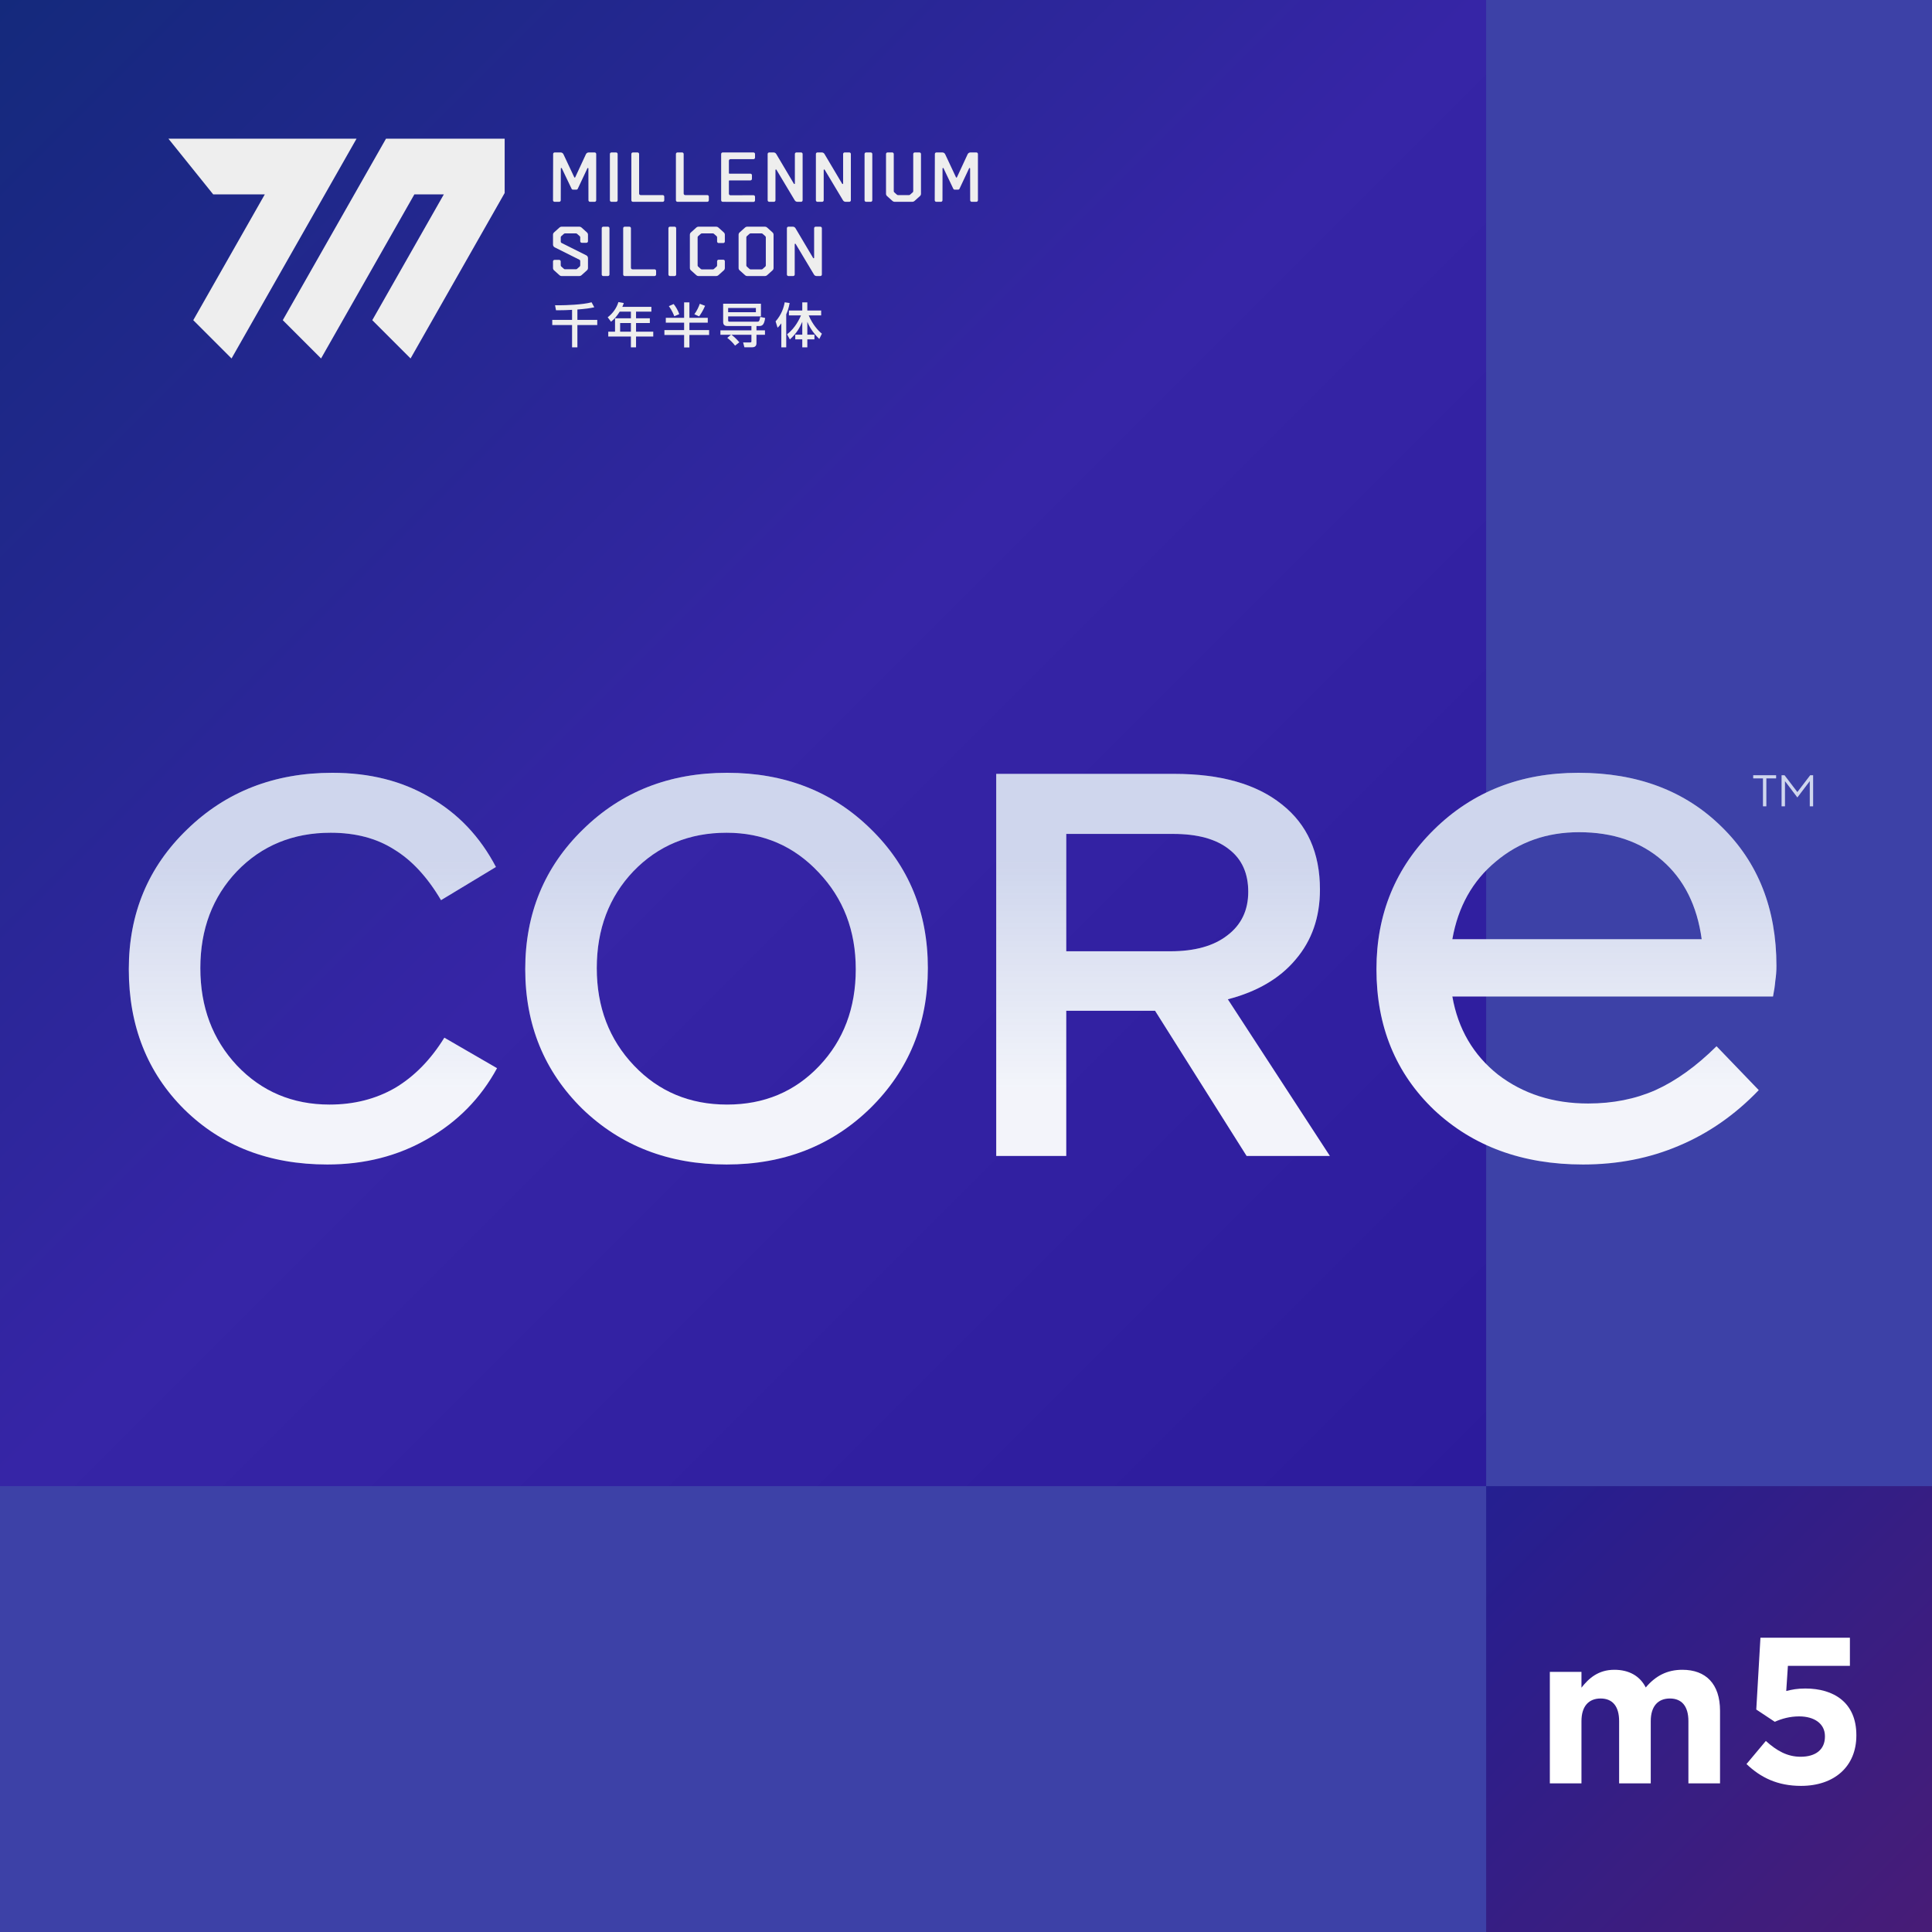<svg width="195" height="195" viewBox="0 0 195 195" fill="none" xmlns="http://www.w3.org/2000/svg">
<rect x="0" y="0" width="195" height="195" fill="#808080" stroke="none"/>
<g clip-path="url(#clip0_588_20)">
<rect width="195" height="195" fill="#3D41A7"/>
<g opacity="0.7">
<rect width="45" height="45" transform="translate(150 150)" fill="url(#paint0_linear_588_20)"/>
</g>
<path d="M156.428 180V168.744H159.62V170.34C160.355 169.395 161.321 168.534 162.938 168.534C164.429 168.534 165.521 169.164 166.109 170.319C167.096 169.143 168.272 168.534 169.805 168.534C172.178 168.534 173.606 169.962 173.606 172.671V180H170.414V173.721C170.414 172.209 169.742 171.432 168.545 171.432C167.348 171.432 166.613 172.209 166.613 173.721V180H163.421V173.721C163.421 172.209 162.749 171.432 161.552 171.432C160.355 171.432 159.62 172.209 159.62 173.721V180H156.428ZM181.779 180.252C179.406 180.252 177.705 179.412 176.277 178.047L178.23 175.716C179.343 176.724 180.414 177.312 181.737 177.312C183.249 177.312 184.194 176.598 184.194 175.275V175.233C184.194 173.973 183.123 173.238 181.59 173.238C180.666 173.238 179.826 173.469 179.133 173.784L177.264 172.545L177.684 165.3H186.714V168.135H180.456L180.288 170.676C180.876 170.529 181.401 170.424 182.22 170.424C185.076 170.424 187.365 171.831 187.365 175.128V175.17C187.365 178.278 185.16 180.252 181.779 180.252Z" fill="white"/>
<rect width="150" height="150" transform="matrix(-1 0 0 -1 150 150)" fill="url(#paint1_linear_588_20)"/>
<path d="M20.221 97.713C20.221 101.638 21.452 104.915 23.915 107.543C26.415 110.172 29.531 111.486 33.263 111.486C35.726 111.486 37.927 110.928 39.868 109.811C41.808 108.659 43.469 106.967 44.849 104.735L50.167 107.813C48.525 110.838 46.193 113.214 43.17 114.942C40.185 116.671 36.808 117.535 33.039 117.535C27.18 117.535 22.366 115.681 18.598 111.972C14.866 108.263 13 103.546 13 97.821C13 92.204 14.959 87.506 18.877 83.725C22.796 79.908 27.684 78 33.543 78C37.312 78 40.595 78.828 43.394 80.484C46.23 82.105 48.45 84.445 50.055 87.506L44.514 90.854C43.133 88.514 41.547 86.803 39.756 85.723C38.002 84.607 35.875 84.049 33.375 84.049C29.568 84.049 26.415 85.345 23.915 87.938C21.452 90.53 20.221 93.789 20.221 97.713Z" fill="white"/>
<path d="M20.221 97.713C20.221 101.638 21.452 104.915 23.915 107.543C26.415 110.172 29.531 111.486 33.263 111.486C35.726 111.486 37.927 110.928 39.868 109.811C41.808 108.659 43.469 106.967 44.849 104.735L50.167 107.813C48.525 110.838 46.193 113.214 43.17 114.942C40.185 116.671 36.808 117.535 33.039 117.535C27.18 117.535 22.366 115.681 18.598 111.972C14.866 108.263 13 103.546 13 97.821C13 92.204 14.959 87.506 18.877 83.725C22.796 79.908 27.684 78 33.543 78C37.312 78 40.595 78.828 43.394 80.484C46.23 82.105 48.45 84.445 50.055 87.506L44.514 90.854C43.133 88.514 41.547 86.803 39.756 85.723C38.002 84.607 35.875 84.049 33.375 84.049C29.568 84.049 26.415 85.345 23.915 87.938C21.452 90.53 20.221 93.789 20.221 97.713Z" fill="url(#paint2_linear_588_20)"/>
<path d="M53.013 97.821C53.013 92.204 54.953 87.506 58.834 83.725C62.715 79.908 67.566 78 73.388 78C79.209 78 84.041 79.89 87.885 83.671C91.729 87.416 93.65 92.096 93.65 97.713C93.65 103.33 91.71 108.047 87.829 111.864C83.948 115.645 79.116 117.535 73.332 117.535C67.51 117.535 62.659 115.663 58.778 111.918C54.935 108.137 53.013 103.438 53.013 97.821ZM60.234 97.713C60.234 101.638 61.484 104.915 63.984 107.543C66.484 110.172 69.619 111.486 73.388 111.486C77.119 111.486 80.216 110.19 82.679 107.597C85.142 105.005 86.374 101.746 86.374 97.821C86.374 93.933 85.124 90.674 82.623 88.046C80.123 85.381 77.026 84.049 73.332 84.049C69.563 84.049 66.428 85.345 63.928 87.938C61.465 90.53 60.234 93.789 60.234 97.713Z" fill="white"/>
<path d="M53.013 97.821C53.013 92.204 54.953 87.506 58.834 83.725C62.715 79.908 67.566 78 73.388 78C79.209 78 84.041 79.89 87.885 83.671C91.729 87.416 93.65 92.096 93.65 97.713C93.65 103.33 91.71 108.047 87.829 111.864C83.948 115.645 79.116 117.535 73.332 117.535C67.51 117.535 62.659 115.663 58.778 111.918C54.935 108.137 53.013 103.438 53.013 97.821ZM60.234 97.713C60.234 101.638 61.484 104.915 63.984 107.543C66.484 110.172 69.619 111.486 73.388 111.486C77.119 111.486 80.216 110.19 82.679 107.597C85.142 105.005 86.374 101.746 86.374 97.821C86.374 93.933 85.124 90.674 82.623 88.046C80.123 85.381 77.026 84.049 73.332 84.049C69.563 84.049 66.428 85.345 63.928 87.938C61.465 90.53 60.234 93.789 60.234 97.713Z" fill="url(#paint3_linear_588_20)"/>
<path d="M123.928 100.86L134.226 116.671H125.821L116.581 102.017H107.619V116.671H100.55V78.109H118.529C123.204 78.109 126.823 79.137 129.383 81.194C131.943 83.213 133.224 86.078 133.224 89.787C133.224 92.579 132.407 94.929 130.775 96.839C129.179 98.749 126.897 100.089 123.928 100.86ZM125.988 90.008C125.988 88.135 125.338 86.702 124.039 85.711C122.741 84.683 120.867 84.168 118.418 84.168H107.619V96.013H118.139C120.588 96.013 122.499 95.48 123.872 94.415C125.283 93.35 125.988 91.881 125.988 90.008Z" fill="white"/>
<path d="M123.928 100.86L134.226 116.671H125.821L116.581 102.017H107.619V116.671H100.55V78.109H118.529C123.204 78.109 126.823 79.137 129.383 81.194C131.943 83.213 133.224 86.078 133.224 89.787C133.224 92.579 132.407 94.929 130.775 96.839C129.179 98.749 126.897 100.089 123.928 100.86ZM125.988 90.008C125.988 88.135 125.338 86.702 124.039 85.711C122.741 84.683 120.867 84.168 118.418 84.168H107.619V96.013H118.139C120.588 96.013 122.499 95.48 123.872 94.415C125.283 93.35 125.988 91.881 125.988 90.008Z" fill="url(#paint4_linear_588_20)"/>
<path d="M160.294 111.378C162.79 111.378 165.055 110.928 167.09 110.028C169.163 109.091 171.217 107.615 173.252 105.599L177.514 110.028C175.134 112.512 172.446 114.384 169.451 115.644C166.495 116.905 163.27 117.535 159.776 117.535C153.671 117.535 148.66 115.699 144.744 112.026C140.866 108.317 138.927 103.582 138.927 97.821C138.927 92.24 140.866 87.542 144.744 83.725C148.622 79.908 153.479 78 159.315 78C165.266 78 170.085 79.818 173.771 83.455C177.457 87.056 179.3 91.736 179.3 97.497C179.3 98.001 179.261 98.506 179.184 99.01C179.146 99.478 179.069 100 178.954 100.576H146.587C147.163 103.852 148.699 106.481 151.194 108.461C153.728 110.406 156.762 111.378 160.294 111.378ZM159.373 83.995C156.109 83.995 153.306 84.985 150.964 86.966C148.622 88.91 147.163 91.52 146.587 94.797H171.755C171.294 91.412 169.97 88.766 167.781 86.858C165.593 84.949 162.79 83.995 159.373 83.995Z" fill="white"/>
<path d="M160.294 111.378C162.79 111.378 165.055 110.928 167.09 110.028C169.163 109.091 171.217 107.615 173.252 105.599L177.514 110.028C175.134 112.512 172.446 114.384 169.451 115.644C166.495 116.905 163.27 117.535 159.776 117.535C153.671 117.535 148.66 115.699 144.744 112.026C140.866 108.317 138.927 103.582 138.927 97.821C138.927 92.24 140.866 87.542 144.744 83.725C148.622 79.908 153.479 78 159.315 78C165.266 78 170.085 79.818 173.771 83.455C177.457 87.056 179.3 91.736 179.3 97.497C179.3 98.001 179.261 98.506 179.184 99.01C179.146 99.478 179.069 100 178.954 100.576H146.587C147.163 103.852 148.699 106.481 151.194 108.461C153.728 110.406 156.762 111.378 160.294 111.378ZM159.373 83.995C156.109 83.995 153.306 84.985 150.964 86.966C148.622 88.91 147.163 91.52 146.587 94.797H171.755C171.294 91.412 169.97 88.766 167.781 86.858C165.593 84.949 162.79 83.995 159.373 83.995Z" fill="url(#paint5_linear_588_20)"/>
<path d="M176.957 78.248V78.562H177.943V81.38H178.278V78.562H179.264V78.248H176.957Z" fill="white"/>
<path d="M176.957 78.248V78.562H177.943V81.38H178.278V78.562H179.264V78.248H176.957Z" fill="url(#paint6_linear_588_20)"/>
<path d="M182.666 78.831V81.38H183V78.248H182.709L181.411 79.949L180.112 78.248H179.821V81.38H180.158V78.831L181.411 80.484L182.666 78.831Z" fill="white"/>
<path d="M182.666 78.831V81.38H183V78.248H182.709L181.411 79.949L180.112 78.248H179.821V81.38H180.158V78.831L181.411 80.484L182.666 78.831Z" fill="url(#paint7_linear_588_20)"/>
<path d="M55.829 15.541C55.83 15.455 55.899 15.386 55.985 15.386H56.587C56.708 15.386 56.818 15.456 56.869 15.565L57.963 17.895C57.981 17.935 58.038 17.935 58.057 17.895L59.138 15.566C59.189 15.456 59.299 15.386 59.42 15.386H60.02C60.107 15.386 60.176 15.456 60.176 15.542V20.213C60.176 20.299 60.107 20.369 60.02 20.369H59.55C59.464 20.369 59.394 20.299 59.394 20.213L59.388 17.006C59.388 16.951 59.312 16.934 59.289 16.984L58.315 19.052C58.289 19.107 58.234 19.142 58.174 19.142H57.832C57.772 19.142 57.717 19.107 57.691 19.053L56.703 16.982C56.68 16.932 56.605 16.948 56.605 17.004L56.598 20.213C56.598 20.299 56.528 20.369 56.442 20.369H55.972C55.886 20.369 55.816 20.299 55.816 20.213L55.829 15.541Z" fill="#EEEEEE"/>
<path d="M61.557 15.542C61.557 15.456 61.627 15.386 61.714 15.386H62.184C62.27 15.386 62.34 15.456 62.34 15.542V20.213C62.34 20.299 62.27 20.369 62.184 20.369H61.714C61.627 20.369 61.557 20.299 61.557 20.213V15.542Z" fill="#EEEEEE"/>
<path d="M63.723 15.542C63.723 15.456 63.793 15.386 63.879 15.386H64.35C64.436 15.386 64.506 15.456 64.506 15.542V19.534C64.506 19.62 64.575 19.69 64.662 19.69H66.89C66.976 19.69 67.046 19.76 67.046 19.846V20.213C67.046 20.299 66.976 20.369 66.89 20.369H63.879C63.793 20.369 63.723 20.299 63.723 20.213V15.542Z" fill="#EEEEEE"/>
<path d="M68.221 15.542C68.221 15.456 68.291 15.386 68.377 15.386H68.847C68.934 15.386 69.004 15.456 69.004 15.542V19.534C69.004 19.62 69.073 19.69 69.159 19.69H71.388C71.474 19.69 71.544 19.76 71.544 19.846V20.213C71.544 20.299 71.474 20.369 71.388 20.369H68.377C68.291 20.369 68.221 20.299 68.221 20.213V15.542Z" fill="#EEEEEE"/>
<path d="M72.787 15.542C72.787 15.456 72.857 15.386 72.943 15.386H76.05C76.136 15.386 76.206 15.456 76.206 15.542V15.909C76.206 15.995 76.136 16.065 76.05 16.065H73.725C73.639 16.065 73.569 16.135 73.569 16.221V17.477C73.569 17.505 73.592 17.529 73.621 17.529H75.739C75.825 17.529 75.895 17.598 75.895 17.685V18.052C75.895 18.138 75.825 18.208 75.739 18.208H73.621C73.592 18.208 73.569 18.231 73.569 18.26V19.552C73.569 19.639 73.639 19.709 73.725 19.708L76.05 19.703C76.136 19.703 76.206 19.773 76.206 19.859V20.225C76.206 20.311 76.136 20.381 76.049 20.381L72.942 20.37C72.856 20.369 72.787 20.299 72.787 20.214V15.542Z" fill="#EEEEEE"/>
<path d="M77.48 15.542C77.48 15.456 77.55 15.386 77.636 15.386H78.077C78.187 15.386 78.289 15.444 78.346 15.539L80.131 18.549C80.158 18.595 80.228 18.575 80.228 18.523V15.542C80.228 15.456 80.297 15.386 80.383 15.386H80.854C80.94 15.386 81.01 15.456 81.01 15.542V20.213C81.01 20.299 80.94 20.369 80.854 20.369H80.481C80.371 20.369 80.269 20.311 80.213 20.217L78.365 17.13C78.338 17.084 78.269 17.103 78.269 17.156V20.213C78.269 20.299 78.199 20.369 78.113 20.369H77.636C77.55 20.369 77.48 20.299 77.48 20.213V15.542Z" fill="#EEEEEE"/>
<path d="M82.349 15.542C82.349 15.456 82.419 15.386 82.505 15.386H82.947C83.057 15.386 83.159 15.444 83.215 15.539L85.001 18.549C85.028 18.595 85.097 18.575 85.097 18.523V15.542C85.097 15.456 85.167 15.386 85.253 15.386H85.723C85.809 15.386 85.879 15.456 85.879 15.542V20.213C85.879 20.299 85.809 20.369 85.723 20.369H85.35C85.24 20.369 85.139 20.311 85.083 20.217L83.235 17.13C83.208 17.084 83.138 17.103 83.138 17.156V20.213C83.138 20.299 83.069 20.369 82.983 20.369H82.505C82.419 20.369 82.349 20.299 82.349 20.213V15.542Z" fill="#EEEEEE"/>
<path d="M87.261 15.542C87.261 15.456 87.33 15.386 87.416 15.386H87.887C87.973 15.386 88.043 15.456 88.043 15.542V20.213C88.043 20.299 87.973 20.369 87.887 20.369H87.416C87.33 20.369 87.261 20.299 87.261 20.213V15.542Z" fill="#EEEEEE"/>
<path d="M89.53 19.789C89.464 19.73 89.427 19.646 89.427 19.557V15.542C89.427 15.456 89.496 15.386 89.582 15.386H90.053C90.139 15.386 90.209 15.456 90.209 15.542V19.296C90.209 19.34 90.228 19.383 90.261 19.413L90.531 19.651C90.56 19.676 90.597 19.69 90.635 19.69H91.749C91.787 19.69 91.823 19.676 91.852 19.651L92.122 19.413C92.155 19.383 92.174 19.34 92.174 19.296V15.542C92.174 15.456 92.244 15.386 92.33 15.386H92.8C92.887 15.386 92.957 15.456 92.957 15.542V19.557C92.957 19.646 92.919 19.73 92.853 19.789L92.298 20.289C92.241 20.34 92.166 20.369 92.089 20.369H90.294C90.217 20.369 90.142 20.34 90.085 20.289L89.53 19.789Z" fill="#EEEEEE"/>
<path d="M94.357 15.541C94.357 15.455 94.427 15.386 94.513 15.386H95.114C95.235 15.386 95.345 15.456 95.397 15.565L96.49 17.895C96.509 17.935 96.566 17.935 96.585 17.895L97.665 15.566C97.716 15.456 97.826 15.386 97.948 15.386H98.548C98.634 15.386 98.704 15.456 98.704 15.542V20.213C98.704 20.299 98.634 20.369 98.548 20.369H98.078C97.992 20.369 97.922 20.299 97.922 20.213L97.915 17.006C97.915 16.951 97.84 16.934 97.816 16.984L96.843 19.052C96.817 19.107 96.762 19.142 96.702 19.142H96.359C96.299 19.142 96.244 19.107 96.218 19.053L95.231 16.982C95.207 16.932 95.132 16.948 95.132 17.004L95.126 20.213C95.126 20.299 95.056 20.369 94.97 20.369H94.5C94.414 20.369 94.344 20.299 94.344 20.213L94.357 15.541Z" fill="#EEEEEE"/>
<path d="M55.919 27.283C55.853 27.224 55.816 27.139 55.816 27.051V26.386C55.816 26.3 55.886 26.23 55.972 26.23H56.437C56.522 26.23 56.592 26.299 56.593 26.385L56.597 26.784C56.598 26.828 56.617 26.87 56.65 26.899L56.921 27.138C56.949 27.163 56.986 27.177 57.024 27.177H58.138C58.176 27.177 58.213 27.163 58.241 27.138L58.511 26.9C58.544 26.87 58.564 26.828 58.564 26.783V26.352C58.564 26.293 58.53 26.239 58.478 26.212L55.988 24.965C55.883 24.912 55.816 24.804 55.816 24.686V23.691C55.816 23.602 55.853 23.518 55.919 23.459L56.474 22.959C56.532 22.908 56.606 22.879 56.683 22.879H58.479C58.556 22.879 58.63 22.908 58.687 22.959L59.243 23.459C59.308 23.518 59.346 23.602 59.346 23.691V24.349C59.346 24.435 59.276 24.505 59.19 24.505H58.72C58.634 24.505 58.564 24.435 58.564 24.349V23.953C58.564 23.908 58.544 23.865 58.511 23.836L58.241 23.597C58.213 23.572 58.176 23.558 58.138 23.558H57.024C56.986 23.558 56.949 23.572 56.921 23.597L56.651 23.836C56.617 23.865 56.598 23.908 56.598 23.953V24.384C56.598 24.443 56.631 24.497 56.684 24.523L59.174 25.77C59.279 25.823 59.346 25.931 59.346 26.049V27.051C59.346 27.139 59.308 27.224 59.243 27.283L58.687 27.782C58.63 27.834 58.556 27.862 58.479 27.862H56.683C56.606 27.862 56.532 27.834 56.474 27.782L55.919 27.283Z" fill="#EEEEEE"/>
<path d="M60.733 23.035C60.733 22.949 60.803 22.879 60.889 22.879H61.359C61.445 22.879 61.515 22.949 61.515 23.035V27.706C61.515 27.793 61.445 27.862 61.359 27.862H60.889C60.803 27.862 60.733 27.793 60.733 27.706V23.035Z" fill="#EEEEEE"/>
<path d="M62.899 23.035C62.899 22.949 62.969 22.879 63.055 22.879H63.525C63.611 22.879 63.681 22.949 63.681 23.035V27.027C63.681 27.114 63.751 27.183 63.837 27.183H66.065C66.151 27.183 66.221 27.253 66.221 27.339V27.706C66.221 27.793 66.151 27.862 66.065 27.862H63.055C62.969 27.862 62.899 27.793 62.899 27.706V23.035Z" fill="#EEEEEE"/>
<path d="M67.464 23.035C67.464 22.949 67.534 22.879 67.62 22.879H68.091C68.177 22.879 68.246 22.949 68.246 23.035V27.706C68.246 27.793 68.177 27.862 68.091 27.862H67.62C67.534 27.862 67.464 27.793 67.464 27.706V23.035Z" fill="#EEEEEE"/>
<path d="M69.734 27.283C69.668 27.224 69.63 27.139 69.63 27.051V23.691C69.63 23.602 69.668 23.518 69.734 23.459L70.289 22.959C70.346 22.908 70.42 22.879 70.497 22.879H72.293C72.37 22.879 72.444 22.908 72.502 22.959L73.057 23.459C73.123 23.518 73.16 23.602 73.16 23.691V24.374C73.16 24.46 73.09 24.53 73.004 24.53H72.534C72.448 24.53 72.378 24.46 72.378 24.374V23.953C72.378 23.908 72.359 23.865 72.325 23.836L72.055 23.597C72.027 23.572 71.99 23.558 71.952 23.558H70.838C70.8 23.558 70.763 23.572 70.735 23.597L70.465 23.836C70.432 23.865 70.412 23.908 70.412 23.953V26.79C70.412 26.834 70.431 26.876 70.464 26.906L70.735 27.15C70.763 27.175 70.8 27.19 70.839 27.19H71.951C71.99 27.19 72.027 27.175 72.056 27.15L72.326 26.906C72.359 26.876 72.378 26.834 72.378 26.79V26.368C72.378 26.282 72.448 26.212 72.534 26.212H73.004C73.09 26.212 73.16 26.282 73.16 26.368V27.051C73.16 27.139 73.123 27.224 73.057 27.283L72.502 27.782C72.444 27.834 72.37 27.862 72.293 27.862H70.497C70.42 27.862 70.346 27.834 70.289 27.782L69.734 27.283Z" fill="#EEEEEE"/>
<path d="M74.65 27.283C74.585 27.224 74.547 27.139 74.547 27.051V23.691C74.547 23.602 74.585 23.518 74.65 23.459L75.206 22.959C75.263 22.908 75.337 22.879 75.414 22.879H77.21C77.287 22.879 77.361 22.908 77.419 22.959L77.974 23.459C78.04 23.518 78.077 23.602 78.077 23.691V27.051C78.077 27.139 78.04 27.224 77.974 27.283L77.419 27.782C77.361 27.834 77.287 27.862 77.21 27.862H75.414C75.337 27.862 75.263 27.834 75.206 27.782L74.65 27.283ZM76.868 27.19C76.907 27.19 76.944 27.175 76.973 27.15L77.243 26.906C77.276 26.876 77.295 26.834 77.295 26.79V23.953C77.295 23.908 77.276 23.865 77.242 23.836L76.972 23.597C76.944 23.572 76.907 23.558 76.869 23.558H75.755C75.717 23.558 75.68 23.572 75.652 23.597L75.382 23.836C75.349 23.865 75.329 23.908 75.329 23.953V26.79C75.329 26.834 75.348 26.876 75.381 26.906L75.652 27.15C75.68 27.175 75.718 27.19 75.756 27.19H76.868Z" fill="#EEEEEE"/>
<path d="M79.423 23.035C79.423 22.949 79.493 22.879 79.579 22.879H80.02C80.13 22.879 80.232 22.937 80.288 23.032L82.074 26.042C82.101 26.088 82.171 26.069 82.171 26.016V23.035C82.171 22.949 82.24 22.879 82.326 22.879H82.797C82.883 22.879 82.953 22.949 82.953 23.035V27.706C82.953 27.793 82.883 27.862 82.797 27.862H82.424C82.314 27.862 82.212 27.805 82.156 27.711L80.308 24.623C80.281 24.578 80.212 24.597 80.212 24.649V27.706C80.212 27.793 80.142 27.862 80.056 27.862H79.579C79.493 27.862 79.423 27.793 79.423 27.706V23.035Z" fill="#EEEEEE"/>
<path d="M41.824 19.617H44.798L37.575 32.317L41.439 36.18L50.937 19.48V14L38.958 14L28.541 32.316L32.405 36.18L41.824 19.617Z" fill="#EEEEEE"/>
<path d="M21.517 19.617L17 14H35.985L23.37 36.18L19.507 32.316L26.729 19.617H21.517Z" fill="#EEEEEE"/>
<path d="M58.278 31.239V32.287H60.282V32.806H58.278V35.057H57.739V32.806H55.74V32.287H57.739V31.273C57.273 31.302 56.803 31.316 56.332 31.316H56.119L56.022 30.807C56.138 30.812 56.264 30.812 56.453 30.812C57.075 30.812 58.807 30.758 59.709 30.511L59.981 31.015C59.481 31.127 59.098 31.171 58.278 31.239ZM62.81 30.972H65.745V31.457H64.197V32.127H65.59V32.602H64.197V33.48H65.934V33.965H64.197V35.057H63.678V33.965H61.393V33.48H62.077V32.127H63.678V31.457H62.548C62.261 31.908 62.033 32.185 61.674 32.471L61.335 32.025C61.854 31.632 62.242 31.078 62.417 30.487L62.96 30.584C62.907 30.753 62.873 30.841 62.81 30.972ZM62.591 32.602V33.48H63.678V32.602H62.591ZM69.049 32.078V30.52H69.583V32.078H71.436V32.568H69.583V33.315H71.572V33.81H69.583V35.067H69.049V33.81H67.06V33.315H69.049V32.568H67.201V32.078H69.049ZM70.631 30.661L71.165 30.865C70.942 31.404 70.66 31.802 70.563 31.933L70.083 31.714C70.335 31.389 70.544 30.928 70.631 30.661ZM67.511 30.899L67.992 30.686C68.19 30.923 68.452 31.365 68.559 31.709L68.059 31.918C68.011 31.792 67.826 31.326 67.511 30.899ZM73.494 31.088V31.51H76.293V31.088H73.494ZM76.803 30.656V31.933H73.494V32.282C73.494 32.461 73.503 32.471 73.722 32.471H76.4C76.589 32.471 76.652 32.461 76.73 31.986L77.23 32.093C77.118 32.854 76.9 32.908 76.579 32.908H76.352V33.344H77.21V33.791H76.352V34.64C76.352 34.95 76.157 35.052 75.915 35.052H75.134L75.003 34.562H75.701C75.827 34.562 75.842 34.533 75.842 34.426V33.791H73.828C73.969 33.888 74.28 34.14 74.624 34.548L74.192 34.887C73.94 34.553 73.688 34.325 73.406 34.101L73.775 33.791H72.713V33.344H75.842V32.908H73.45C73.076 32.908 72.989 32.738 72.989 32.476V30.656H76.803ZM79.355 31.729V35.057H78.86V32.636C78.676 32.893 78.593 32.971 78.481 33.078L78.282 32.437C78.884 31.763 79.117 31.011 79.2 30.511L79.699 30.584C79.612 31.093 79.5 31.389 79.355 31.729ZM80.844 31.835H79.626V31.34H80.975V30.52H81.485V31.34H82.882V31.835H81.626C82.019 32.762 82.567 33.369 82.955 33.679L82.693 34.213C81.931 33.471 81.64 32.849 81.485 32.481V33.781H82.203V34.252H81.485V35.057H80.975V34.252H80.267V33.781H80.975V32.481C80.699 33.107 80.432 33.602 79.724 34.261L79.442 33.742C80.291 33.087 80.709 32.151 80.844 31.835Z" fill="#EEEEEE"/>
</g>
<defs>
<linearGradient id="paint0_linear_588_20" x1="0" y1="0" x2="45" y2="45" gradientUnits="userSpaceOnUse">
<stop stop-color="#1A1187"/>
<stop offset="1" stop-color="#4C0D62"/>
</linearGradient>
<linearGradient id="paint1_linear_588_20" x1="0" y1="0" x2="150" y2="150" gradientUnits="userSpaceOnUse">
<stop stop-color="#2C1B9C"/>
<stop offset="0.5" stop-color="#3625A6"/>
<stop offset="1" stop-color="#14297C"/>
</linearGradient>
<linearGradient id="paint2_linear_588_20" x1="98" y1="86.775" x2="98" y2="109.968" gradientUnits="userSpaceOnUse">
<stop stop-color="#0D30A3" stop-opacity="0.2"/>
<stop offset="1" stop-color="#0D30A3" stop-opacity="0.05"/>
</linearGradient>
<linearGradient id="paint3_linear_588_20" x1="98" y1="86.775" x2="98" y2="109.968" gradientUnits="userSpaceOnUse">
<stop stop-color="#0D30A3" stop-opacity="0.2"/>
<stop offset="1" stop-color="#0D30A3" stop-opacity="0.05"/>
</linearGradient>
<linearGradient id="paint4_linear_588_20" x1="98" y1="86.775" x2="98" y2="109.968" gradientUnits="userSpaceOnUse">
<stop stop-color="#0D30A3" stop-opacity="0.2"/>
<stop offset="1" stop-color="#0D30A3" stop-opacity="0.05"/>
</linearGradient>
<linearGradient id="paint5_linear_588_20" x1="98" y1="86.775" x2="98" y2="109.968" gradientUnits="userSpaceOnUse">
<stop stop-color="#0D30A3" stop-opacity="0.2"/>
<stop offset="1" stop-color="#0D30A3" stop-opacity="0.05"/>
</linearGradient>
<linearGradient id="paint6_linear_588_20" x1="98" y1="86.775" x2="98" y2="109.968" gradientUnits="userSpaceOnUse">
<stop stop-color="#0D30A3" stop-opacity="0.2"/>
<stop offset="1" stop-color="#0D30A3" stop-opacity="0.05"/>
</linearGradient>
<linearGradient id="paint7_linear_588_20" x1="98" y1="86.775" x2="98" y2="109.968" gradientUnits="userSpaceOnUse">
<stop stop-color="#0D30A3" stop-opacity="0.2"/>
<stop offset="1" stop-color="#0D30A3" stop-opacity="0.05"/>
</linearGradient>
<clipPath id="clip0_588_20">
<rect width="195" height="195" fill="white"/>
</clipPath>
</defs>
</svg>
